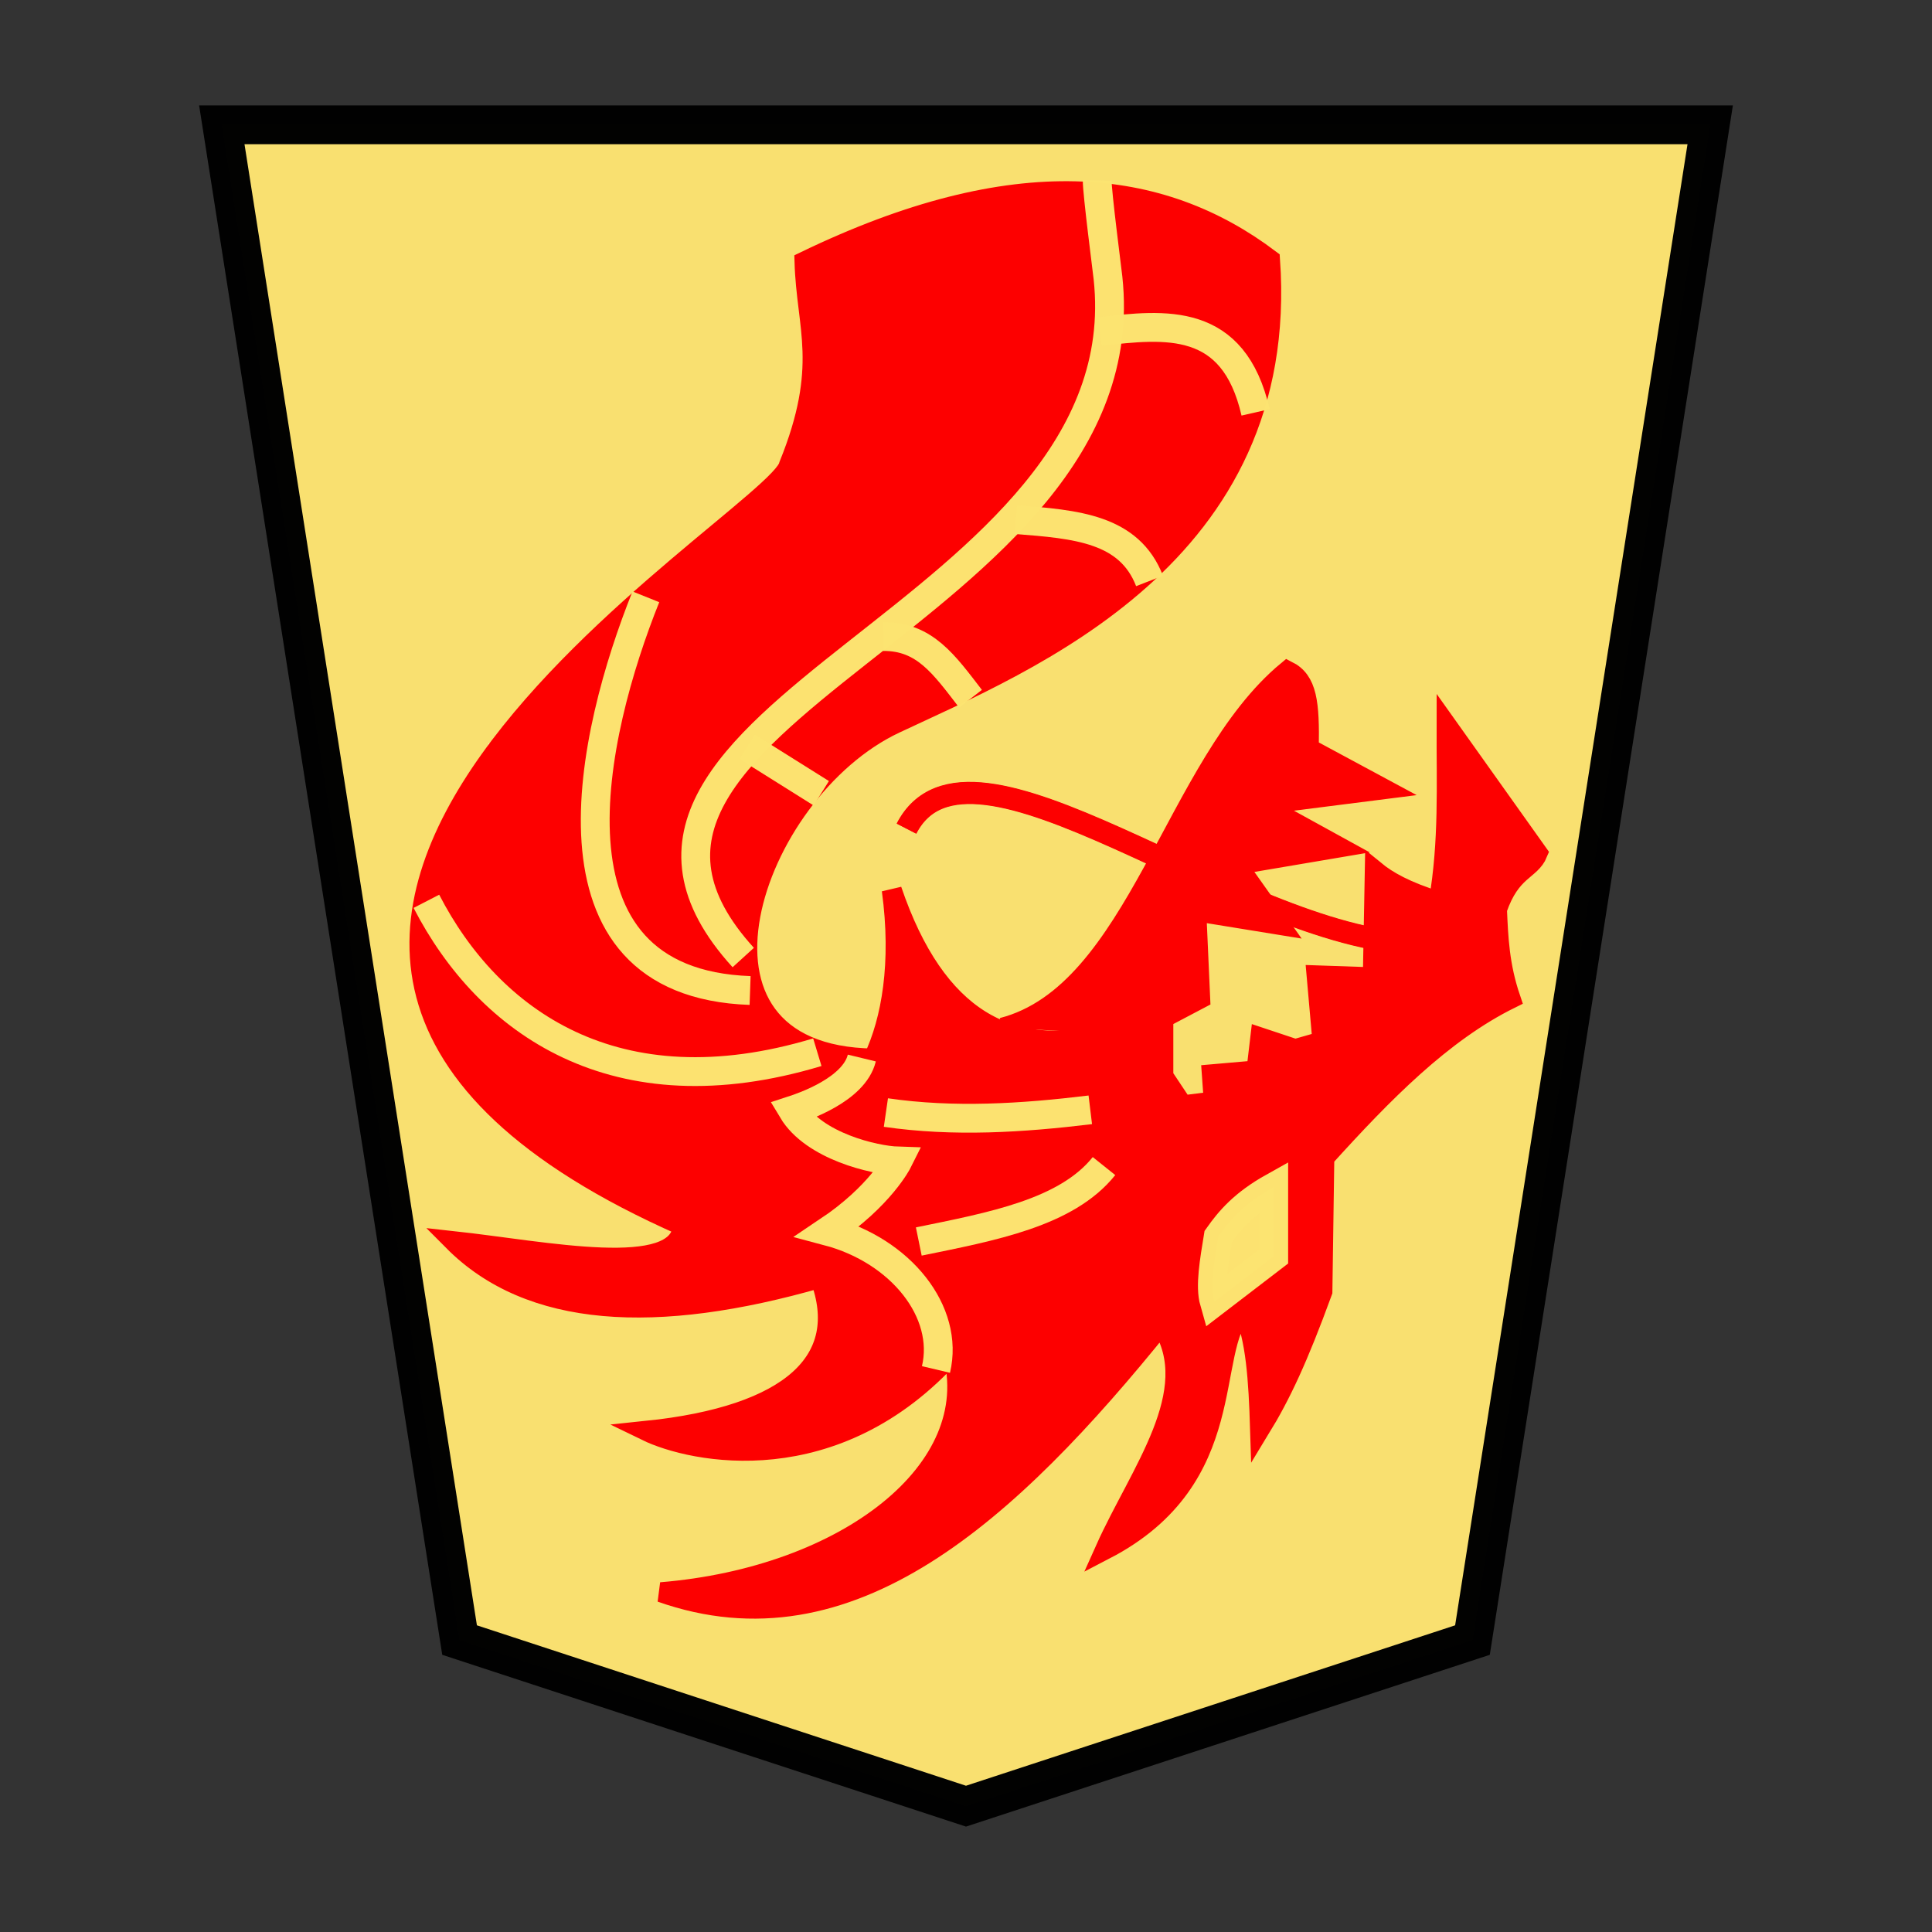 <svg xmlns="http://www.w3.org/2000/svg" width="52.157" height="52.157"><rect width="100%" height="100%" fill="#333333" stroke="none"/><g opacity=".99"><path d="M26.078 48.76l13.673-4.484 6.418-40.907H5.988l6.419 40.907z" opacity=".99" fill="#fee572" fill-opacity=".992" stroke="#000" stroke-width="1.048"/><g stroke-width=".8" fill="none" stroke="#fff"><path d="M25.268 36.971c.368-1.554-.946-3.209-2.92-3.732 1.42-.95 1.892-1.896 1.892-1.896-.636-.02-2.264-.401-2.844-1.37.27-.088 1.662-.552 1.87-1.41" stroke-width=".578"/><path d="M22.065 28.406c-5.457 1.644-8.878-.825-10.554-4.074M20.25 26.74c-5.88-.206-4.28-6.974-2.814-10.628M17.066 28.776c-2.435-1.324-4.47-3.153-3.592-8.665M20.732 16.667c1.286-.583 1.948-5.511 1.036-5.221M16.88 25.258c-2.055-8.02 11.054-10.188 9.147-18.145M20.065 25.85c-6.067-6.665 11.443-9.323 9.776-18.848M31.989 32.109c-1.456 1.965-2.746 4.13-5.147 4.962M29.434 29.961c-1.84.223-3.679.341-5.518.074M29.804 31.48c-1.013 1.266-3.027 1.632-5 2.036" stroke-width=".578"/></g><path d="M38.247 25.48c-4.912-.165-12.075-6.416-13.775-3.11" fill="none" stroke="red" stroke-width=".578"/><path d="M27.059 27.745c3.646-.937 4.638-7.105 7.698-9.636.532.266.598.861.576 2.095l2.043 1.1-3.3.419 2.095 1.152-2.775.47 1.152 1.624-2.252-.366.105 2.356-.995.524v1.571l.523.786.838-.105-.052-.733 1.204-.105.105-.89.943.314.733-.21-.157-1.78 1.518.052.053-2.88c.342.28.83.559 1.728.838.278-1.641.206-3.125.21-4.766l2.46 3.457c-.194.474-.726.432-1.099 1.518.033.759.062 1.515.367 2.41-1.849.912-3.454 2.555-5.028 4.294l-.052 3.613c-.659 1.804-1.116 2.78-1.683 3.709-.042-1.342-.114-2.453-.456-3.21-1.044 1.11-.02 4.54-3.726 6.466.93-2.078 2.665-4.256 1.518-6.075-4.125 5.114-8.418 9.025-13.51 7.227 5.025-.412 8.741-3.319 7.873-6.461-3.158 3.528-7.03 2.71-8.272 2.105 3.919-.405 5.521-1.907 4.692-4.128-4.437 1.275-7.834 1.081-9.897-.995 2.485.272 6.1 1.043 6.196-.412-17.394-7.675 2.55-19.04 2.863-20.535 1.085-2.682.47-3.7.42-5.499 5.69-2.75 9.614-2.285 12.568-.052.57 8.029-6.557 10.848-10.123 12.527-3.907 1.839-6.314 8.962-.584 9.042.486-1.026.764-2.575.495-4.55 1.196 3.518 3.222 4.545 5.813 3.876" fill="red" stroke="red" stroke-width=".539"/><g stroke-width=".8"><path d="M25.268 36.971c.368-1.554-.946-3.209-2.92-3.732 1.42-.95 1.892-1.896 1.892-1.896-.636-.02-2.264-.401-2.844-1.37.27-.088 1.662-.552 1.87-1.41" fill="none" stroke="#fee572" stroke-width=".778" stroke-opacity=".992"/><g stroke="#fff"><path d="M22.065 28.406c-5.457 1.644-8.878-.825-10.554-4.074M20.25 26.74c-5.88-.206-4.28-6.974-2.814-10.628" fill="none" stroke="#fee572" stroke-width=".778" stroke-opacity=".992"/><path d="M20.065 25.85c-5.959-6.546 10.827-9.227 9.847-18.345-.018-.165-.298-2.334-.291-2.632" fill="none" stroke="#fee572" stroke-width=".778" stroke-opacity=".992"/></g><path d="M29.434 29.961c-1.84.223-3.679.341-5.518.074M29.804 31.48c-1.013 1.266-3.027 1.632-5 2.036" fill="none" stroke="#fee572" stroke-width=".778" stroke-opacity=".992"/></g><path d="M32.781 35.148l1.605-1.23v-1.873c-.81.452-1.187.896-1.498 1.337-.107.66-.23 1.337-.107 1.766z" fill="#fee572" fill-opacity=".992" stroke="#fee572" stroke-width=".778" stroke-opacity=".992"/><path d="M38.247 25.48c-4.912-.165-12.075-6.416-13.775-3.11" fill="none" stroke="red" stroke-width=".599"/><path d="M22.171 21.415L20.17 20.16M26.2 18.862c-.71-.919-1.234-1.686-2.358-1.678M31.034 15.683c-.548-1.411-1.973-1.53-3.61-1.655M33.896 11.132c-.594-2.594-2.425-2.386-4.2-2.183" fill="none" stroke="#fee572" stroke-width=".778" stroke-opacity=".992"/></g></svg>